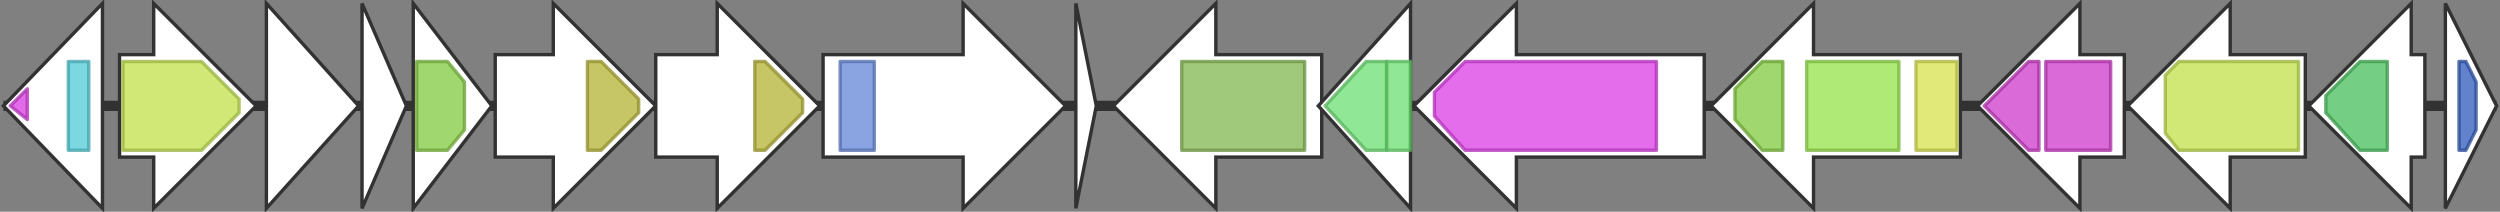 <svg version="1.1" baseProfile="full" xmlns="http://www.w3.org/2000/svg" width="732" height="62">
	<rect width="100%" height="100%" fill="#808080" stroke="none"/>
	<line x1="1" y1="31" x2="731" y2="31" style="stroke:rgb(50,50,50); stroke-width:3 "/>
	<g>
		<polygon class="NoName" points="387,16 356,16 356,1 326,31 356,61 356,46 387,46" fill="rgb(255,255,255)" fill-opacity="1.0" stroke="rgb(50,50,50)" stroke-width="1" />
		<g>
			<title>PF05147</title>
			<rect class="PF05147" x="346" y="18" stroke-linejoin="round" width="36" height="26" fill="rgb(129,182,79)" stroke="rgb(103,145,63)" stroke-width="1" opacity="0.75" />
		</g>
	</g>
	<g>
		<polygon class="NoName" points="413,16 413,16 413,1 386,31 413,61 413,46 413,46" fill="rgb(255,255,255)" fill-opacity="1.0" stroke="rgb(50,50,50)" stroke-width="1" />
		<g>
			<title>PF14028</title>
			<polygon class="PF14028" points="388,31 400,18 406,18 406,44 400,44" stroke-linejoin="round" width="19" height="26" fill="rgb(107,223,113)" stroke="rgb(85,178,90)" stroke-width="1" opacity="0.75" />
		</g>
		<g>
			<title>PF14028</title>
			<rect class="PF14028" x="406" y="18" stroke-linejoin="round" width="7" height="26" fill="rgb(107,223,113)" stroke="rgb(85,178,90)" stroke-width="1" opacity="0.75" />
		</g>
	</g>
	<g>
		<polygon class="NoName" points="499,16 444,16 444,1 414,31 444,61 444,46 499,46" fill="rgb(255,255,255)" fill-opacity="1.0" stroke="rgb(50,50,50)" stroke-width="1" />
		<g>
			<title>PF04738</title>
			<polygon class="PF04738" points="420,27 429,18 485,18 485,44 429,44 420,34" stroke-linejoin="round" width="65" height="26" fill="rgb(219,60,229)" stroke="rgb(175,47,183)" stroke-width="1" opacity="0.75" />
		</g>
	</g>
	<g>
		<polygon class="NoName" points="574,16 531,16 531,1 501,31 531,61 531,46 574,46" fill="rgb(255,255,255)" fill-opacity="1.0" stroke="rgb(50,50,50)" stroke-width="1" />
		<g>
			<title>PF00005</title>
			<polygon class="PF00005" points="508,26 516,18 522,18 522,44 516,44 508,35" stroke-linejoin="round" width="14" height="26" fill="rgb(129,201,63)" stroke="rgb(103,160,50)" stroke-width="1" opacity="0.75" />
		</g>
		<g>
			<title>PF00664</title>
			<rect class="PF00664" x="529" y="18" stroke-linejoin="round" width="27" height="26" fill="rgb(149,226,73)" stroke="rgb(119,180,58)" stroke-width="1" opacity="0.75" />
		</g>
		<g>
			<title>PF03412</title>
			<rect class="PF03412" x="561" y="18" stroke-linejoin="round" width="12" height="26" fill="rgb(214,226,77)" stroke="rgb(171,180,61)" stroke-width="1" opacity="0.75" />
		</g>
	</g>
	<g>
		<polygon class="NoName" points="622,16 609,16 609,1 579,31 609,61 609,46 622,46" fill="rgb(255,255,255)" fill-opacity="1.0" stroke="rgb(50,50,50)" stroke-width="1" />
		<g>
			<title>PF02321</title>
			<polygon class="PF02321" points="581,31 594,18 597,18 597,44 594,44" stroke-linejoin="round" width="18" height="26" fill="rgb(205,57,201)" stroke="rgb(164,45,160)" stroke-width="1" opacity="0.75" />
		</g>
		<g>
			<title>PF02321</title>
			<rect class="PF02321" x="599" y="18" stroke-linejoin="round" width="19" height="26" fill="rgb(205,57,201)" stroke="rgb(164,45,160)" stroke-width="1" opacity="0.75" />
		</g>
	</g>
	<g>
		<polygon class="NoName" points="675,16 653,16 653,1 623,31 653,61 653,46 675,46" fill="rgb(255,255,255)" fill-opacity="1.0" stroke="rgb(50,50,50)" stroke-width="1" />
		<g>
			<title>PF07690</title>
			<polygon class="PF07690" points="634,22 638,18 673,18 673,44 638,44 634,39" stroke-linejoin="round" width="39" height="26" fill="rgb(193,224,74)" stroke="rgb(154,179,59)" stroke-width="1" opacity="0.75" />
		</g>
	</g>
	<g>
		<polygon class="NoName" points="710,16 706,16 706,1 676,31 706,61 706,46 710,46" fill="rgb(255,255,255)" fill-opacity="1.0" stroke="rgb(50,50,50)" stroke-width="1" />
		<g>
			<title>PF16576</title>
			<polygon class="PF16576" points="681,28 691,18 699,18 699,44 691,44 681,33" stroke-linejoin="round" width="18" height="26" fill="rgb(70,190,92)" stroke="rgb(56,152,73)" stroke-width="1" opacity="0.75" />
		</g>
	</g>
	<g>
		<polygon class="NoName" points="716,16 716,16 716,1 731,31 716,61 716,46 716,46" fill="rgb(255,255,255)" fill-opacity="1.0" stroke="rgb(50,50,50)" stroke-width="1" />
		<g>
			<title>PF12802</title>
			<polygon class="PF12802" points="720,18 722,18 725,24 725,38 722,44 720,44" stroke-linejoin="round" width="5" height="26" fill="rgb(46,89,185)" stroke="rgb(36,71,148)" stroke-width="1" opacity="0.75" />
		</g>
	</g>
	<g>
		<polygon class="NoName" points="30,16 30,16 30,1 1,31 30,61 30,46 30,46" fill="rgb(255,255,255)" fill-opacity="1.0" stroke="rgb(50,50,50)" stroke-width="1" />
		<g>
			<title>PF12833</title>
			<polygon class="PF12833" points="3,31 8,26 8,35" stroke-linejoin="round" width="7" height="26" fill="rgb(216,58,224)" stroke="rgb(172,46,179)" stroke-width="1" opacity="0.75" />
		</g>
		<g>
			<title>PF02311</title>
			<rect class="PF02311" x="20" y="18" stroke-linejoin="round" width="6" height="26" fill="rgb(81,203,213)" stroke="rgb(64,162,170)" stroke-width="1" opacity="0.75" />
		</g>
	</g>
	<g>
		<polygon class="NoName" points="35,16 45,16 45,1 75,31 45,61 45,46 35,46" fill="rgb(255,255,255)" fill-opacity="1.0" stroke="rgb(50,50,50)" stroke-width="1" />
		<g>
			<title>PF07690</title>
			<polygon class="PF07690" points="36,18 59,18 70,29 70,33 59,44 36,44" stroke-linejoin="round" width="34" height="26" fill="rgb(193,224,74)" stroke="rgb(154,179,59)" stroke-width="1" opacity="0.75" />
		</g>
	</g>
	<g>
		<polygon class="NoName" points="78,16 78,16 78,1 105,31 78,61 78,46 78,46" fill="rgb(255,255,255)" fill-opacity="1.0" stroke="rgb(50,50,50)" stroke-width="1" />
	</g>
	<g>
		<polygon class="NoName" points="106,16 106,16 106,1 119,31 106,61 106,46 106,46" fill="rgb(255,255,255)" fill-opacity="1.0" stroke="rgb(50,50,50)" stroke-width="1" />
	</g>
	<g>
		<polygon class="NoName" points="121,16 121,16 121,1 144,31 121,61 121,46 121,46" fill="rgb(255,255,255)" fill-opacity="1.0" stroke="rgb(50,50,50)" stroke-width="1" />
		<g>
			<title>PF00005</title>
			<polygon class="PF00005" points="122,18 131,18 136,24 136,38 131,44 122,44" stroke-linejoin="round" width="14" height="26" fill="rgb(129,201,63)" stroke="rgb(103,160,50)" stroke-width="1" opacity="0.75" />
		</g>
	</g>
	<g>
		<polygon class="NoName" points="145,16 162,16 162,1 192,31 162,61 162,46 145,46" fill="rgb(255,255,255)" fill-opacity="1.0" stroke="rgb(50,50,50)" stroke-width="1" />
		<g>
			<title>PF12040</title>
			<polygon class="PF12040" points="172,18 176,18 187,29 187,33 176,44 172,44" stroke-linejoin="round" width="15" height="26" fill="rgb(179,178,52)" stroke="rgb(143,142,41)" stroke-width="1" opacity="0.75" />
		</g>
	</g>
	<g>
		<polygon class="NoName" points="192,16 210,16 210,1 240,31 210,61 210,46 192,46" fill="rgb(255,255,255)" fill-opacity="1.0" stroke="rgb(50,50,50)" stroke-width="1" />
		<g>
			<title>PF12040</title>
			<polygon class="PF12040" points="221,18 224,18 235,29 235,33 224,44 221,44" stroke-linejoin="round" width="14" height="26" fill="rgb(179,178,52)" stroke="rgb(143,142,41)" stroke-width="1" opacity="0.75" />
		</g>
	</g>
	<g>
		<polygon class="NoName" points="241,16 282,16 282,1 312,31 282,61 282,46 241,46" fill="rgb(255,255,255)" fill-opacity="1.0" stroke="rgb(50,50,50)" stroke-width="1" />
		<g>
			<title>PF07715</title>
			<rect class="PF07715" x="246" y="18" stroke-linejoin="round" width="10" height="26" fill="rgb(99,133,214)" stroke="rgb(79,106,171)" stroke-width="1" opacity="0.75" />
		</g>
	</g>
	<g>
		<polygon class="NoName" points="315,16 315,16 315,1 321,31 315,61 315,46 315,46" fill="rgb(255,255,255)" fill-opacity="1.0" stroke="rgb(50,50,50)" stroke-width="1" />
	</g>
</svg>
